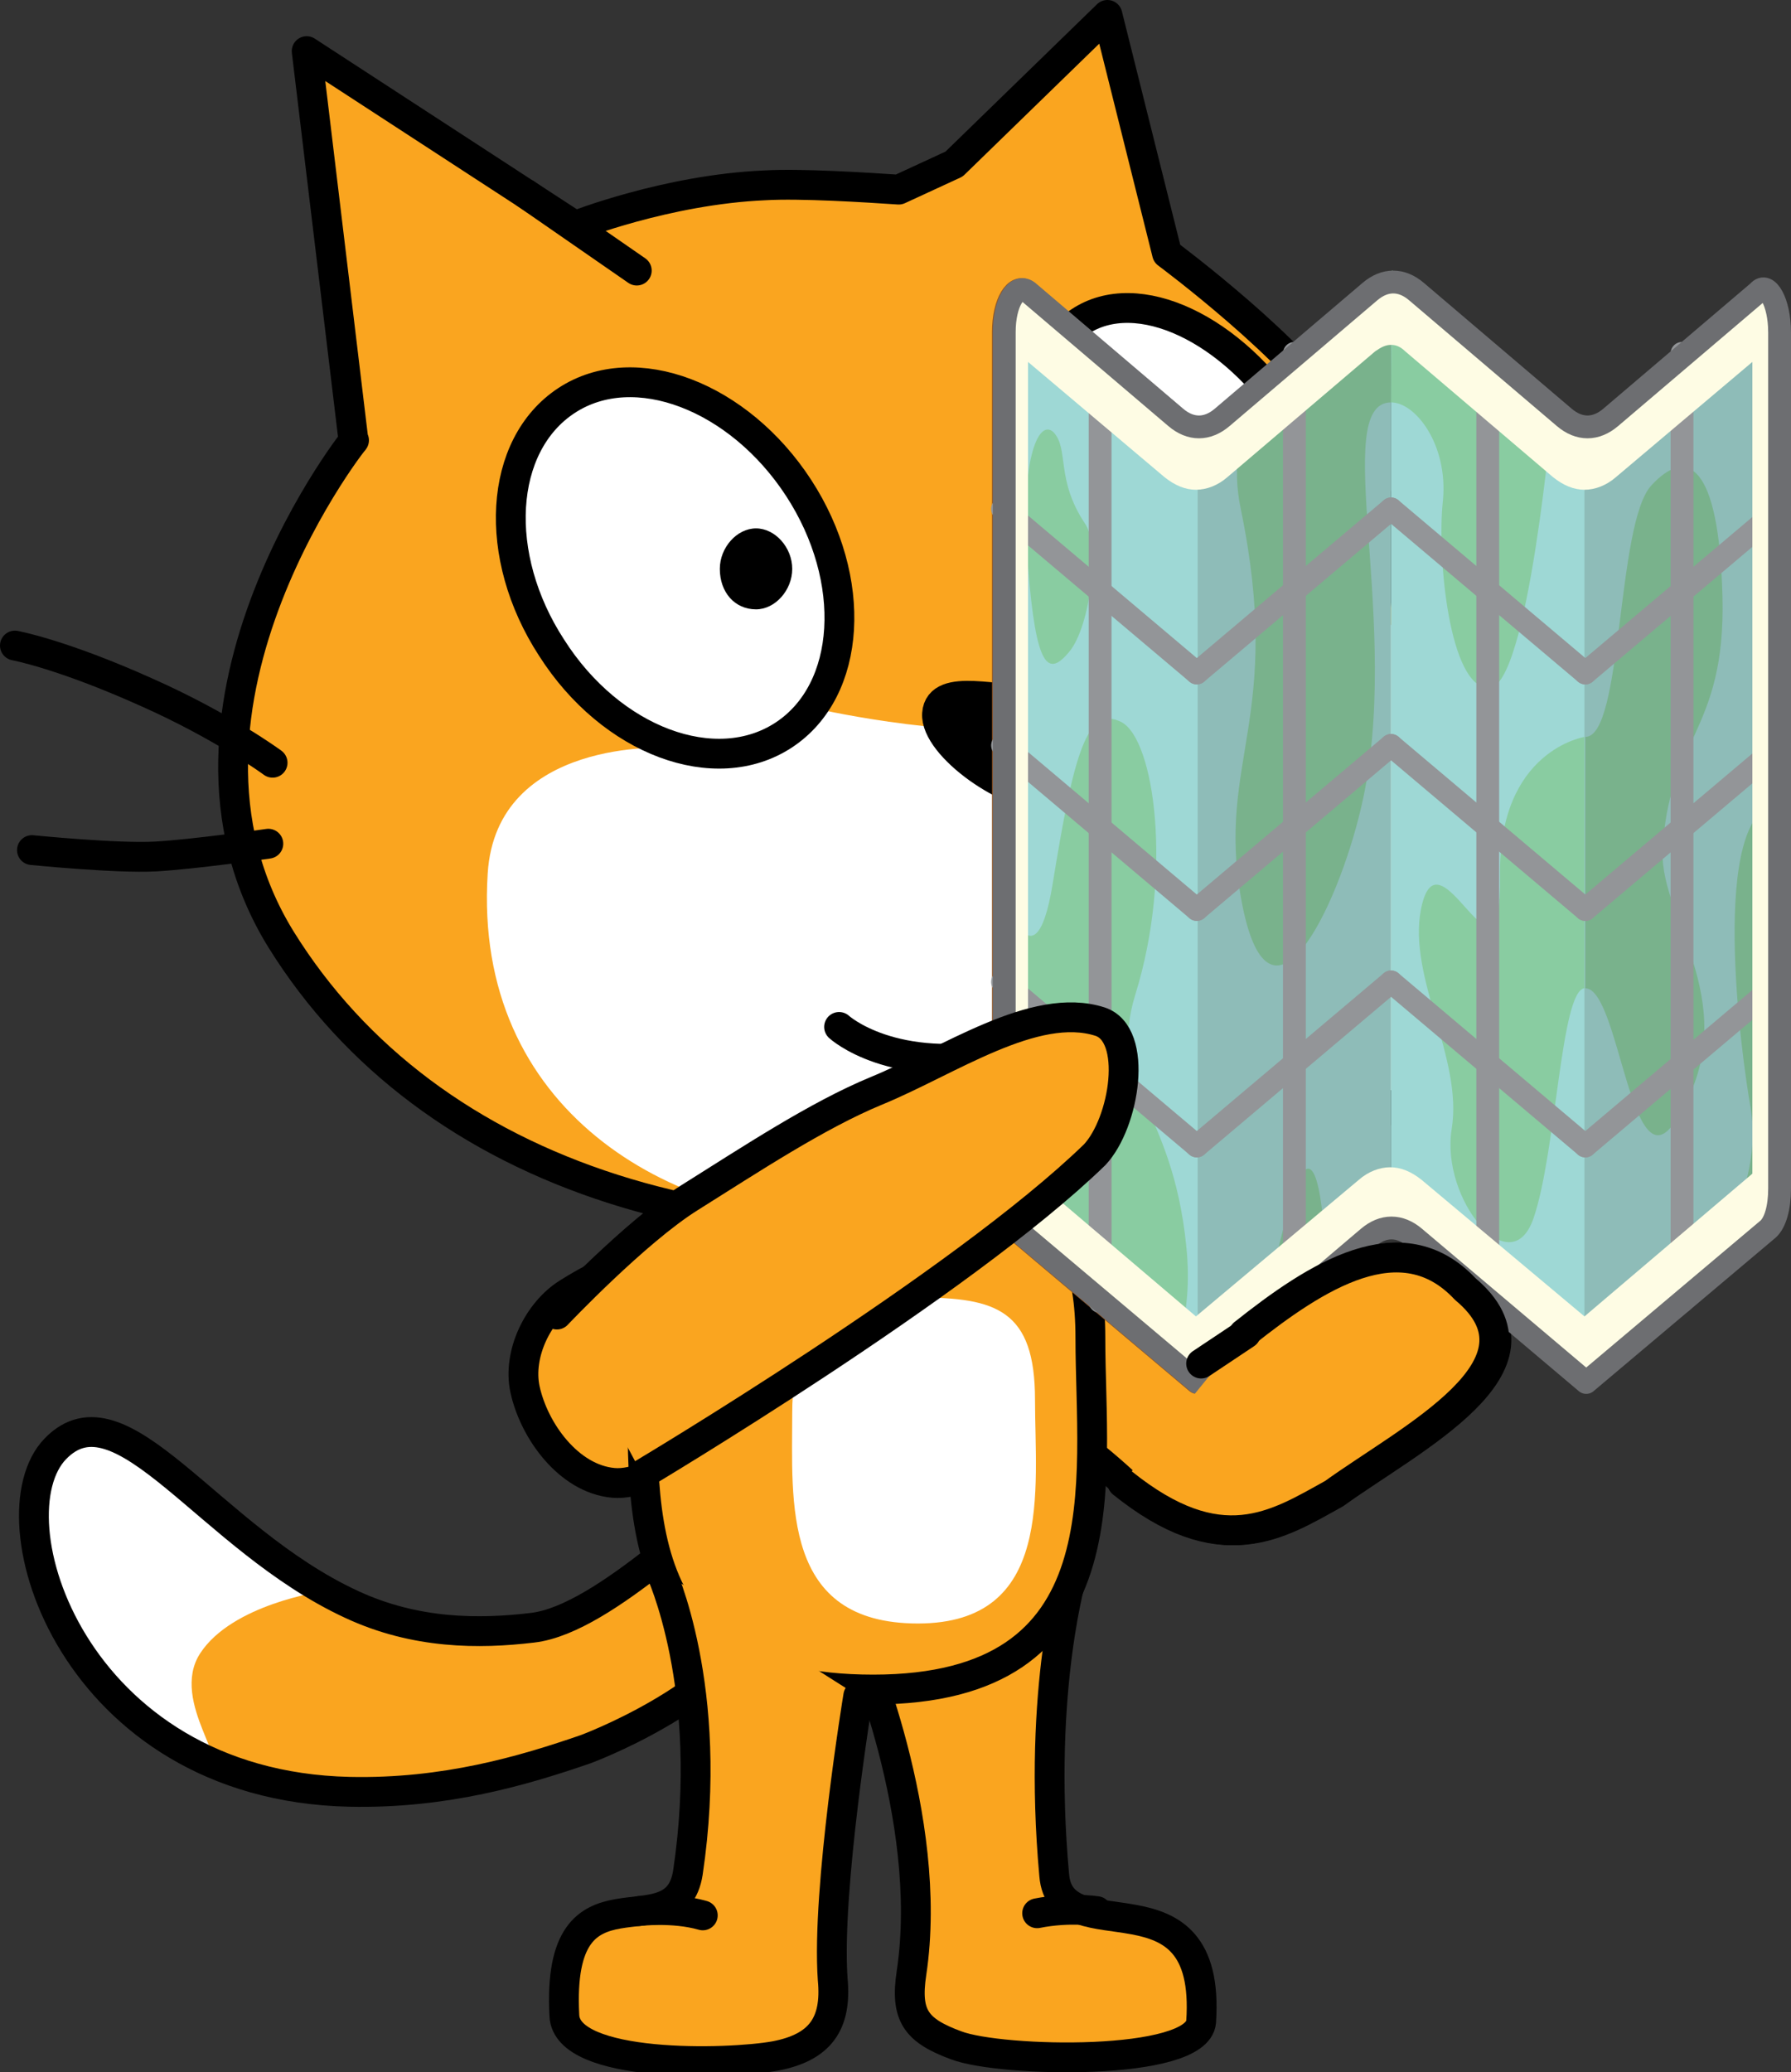 <svg version="1.1" xmlns="http://www.w3.org/2000/svg" xmlns:xlink="http://www.w3.org/1999/xlink" width="84.098" height="97.265" viewBox="0,0,84.098,97.265"><rect x="0" y="0" width="84.098" height="97.265" fill="#333333" stroke="none"/><g transform="translate(-197.1,-131.3)"><g data-paper-data="{&quot;isPaintingLayer&quot;:true}" fill-rule="nonzero" stroke-miterlimit="10" stroke-dasharray="" stroke-dashoffset="0" style="mix-blend-mode: normal"><g stroke="#000000" stroke-width="1.4" stroke-linecap="round" stroke-linejoin="round"><path d="M244.7,190.6c0.8,-3.6 1.8,-2.9 1.8,-2.9c0.5,0.4 0.7,1.2 1.3,1.8c1.9,1.7 6.3,5.4 7.8,4.4c3.4,-2.7 7.4,-5.3 10.4,-2.1c4.3,3.6 -2.6,7 -6.2,9.6c-2.7,1.5 -5.3,3.2 -9.9,-0.5c-3.7,-3.4 -5.3,-3.4 -5.3,-3.4c-2.1,-1.4 -0.8,-3.3 0.1,-6.9z" fill="#faa51f"/><path d="M253.5,195.3l2.1,-1.4" fill="none"/></g><path d="M231.2,197.5c-0.413,0.819 -3.213,3.586 -5.3,3.4c-2.088,-0.188 -3.726,-2.434 -4.15,-4.4c-0.35,-1.651 0.611,-3.628 2,-4.5c2.107,-1.334 5.496,-2.818 7.35,-1.4c1.759,1.354 1.734,5.215 0.1,6.9z" fill="#faa51f" stroke="#000000" stroke-width="1.4" stroke-linecap="round" stroke-linejoin="round"/><g fill="#faa51f" stroke="#000000" stroke-width="1.4" stroke-linecap="round" stroke-linejoin="round"><path d="M247.5,205c0,0 -1.7,5.5 -0.9,14.3c0.3,3.8 7.4,-0.5 6.9,6.9c-0.2,2.1 -9.4,1.9 -11.5,1.1c-1.9,-0.7 -2.4,-1.4 -2.1,-3.4c1.1,-7.3 -2.6,-15.7 -2.6,-15.7"/><path d="M245.8,221.1c1.5,-0.3 2.8,-0.1 2.8,-0.1"/></g><path d="M231.7,201.9c0.9,0.2 2.8,0.6 1.5,4.6c-1.3,4 -7.8,6.6 -8.6,6.9c-2.9,1 -6.6,2.1 -11.1,2c-13,-0.3 -16.9,-12.9 -13.8,-16.1c3.1,-3.2 7.2,4.2 13.9,7.3c3,1.4 6,1.4 8.5,1.1c3.5,-0.4 8.6,-6 9.6,-5.8z" fill="#faa51f" stroke="none" stroke-width="1" stroke-linecap="butt" stroke-linejoin="miter"/><path d="M205.6,200.9c2.3,1.9 6.6,5.1 6.6,5.1c0,0 -4.2,0.6 -5.7,2.9c-1.5,2.3 1.8,5.6 0,5c-1.6,-1 -4.1,-2.4 -6.1,-5.5c-2,-3.1 -2.2,-8.1 -0.5,-9.3c1.9,-1.1 3.5,0 5.7,1.8z" fill="#ffffff" stroke="none" stroke-width="1" stroke-linecap="butt" stroke-linejoin="miter"/><path d="M231.7,201.9c0.9,0.2 2.8,0.6 1.5,4.6c-1.3,4 -7.8,6.6 -8.6,6.9c-2.9,1 -6.6,2.1 -11.1,2c-13,-0.3 -16.9,-12.9 -13.8,-16.1c3.1,-3.2 7.2,4.2 13.9,7.3c3,1.4 6,1.4 8.5,1.1c3.5,-0.4 8.6,-6 9.6,-5.8z" fill="none" stroke="#000000" stroke-width="1.4" stroke-linecap="round" stroke-linejoin="round"/><path d="M238.3,202.9" fill="#faa51f" stroke="#8e5322" stroke-width="1.4" stroke-linecap="round" stroke-linejoin="round"/><path d="M248.3,194.1c0,6.7 1.7,16.5 -10.2,16.5c-11.9,0 -10.8,-9 -10.8,-15.7c0,-6.7 4.1,-8.5 10.8,-8.5c6.7,0 10.2,1 10.2,7.7z" fill="#faa51f" stroke="#000000" stroke-width="1.4" stroke-linecap="round" stroke-linejoin="round"/><path d="M241.9,139l7.2,-7l2.8,11.2c0,0 6.2,4.6 8.1,7.8c3.1,5.3 3.2,9.6 3.2,9.6c0,0 6.9,2.1 8.1,7.6c1.2,5.5 -3.1,16 -21.3,19.6c-18.2,3.6 -32.8,-1.3 -39.7,-12.4c-6.8,-11 4,-24.2 3.4,-23.4l-2.2,-18.3l12.6,8.2c0,0 4.3,-1.7 8.9,-1.9c1.7,-0.1 4.8,0.1 6.3,0.2z" fill="#faa51f" stroke="none" stroke-width="1" stroke-linecap="butt" stroke-linejoin="miter"/><path d="M262.8,161.1c0,0 6.6,1.6 7.8,7.1c1.5,5.5 -3.4,15.9 -20.6,19c-3.9,0.7 -7.4,1.4 -12.9,1.4c-8.5,0.1 -17.8,-5.2 -17.1,-16.3c0.4,-6.4 8.5,-5.9 8.5,-5.9l7.1,-1.8c0,0 7.1,1.6 11.3,0.7c4.2,-0.9 4.2,-4.2 4.2,-4.2l8.8,-2.6l2.4,2z" fill="#ffffff" stroke="none" stroke-width="1" stroke-linecap="butt" stroke-linejoin="miter"/><path d="M278.3,161.9c0,0 -1.8,1.6 -4.4,2.5c-2.2,0.8 -6.6,1.5 -6.6,1.5" fill="none" stroke="#000000" stroke-width="1.4" stroke-linecap="round" stroke-linejoin="round"/><path d="M277.7,173c0,0 -1.8,0.2 -4.5,-0.1c-2.8,-0.2 -5.4,-1.3 -5.4,-1.3" fill="none" stroke="#000000" stroke-width="1.4" stroke-linecap="round" stroke-linejoin="round"/><path d="M227,144l-5.2,-3.6" fill="none" stroke="#000000" stroke-width="1.4" stroke-linecap="round" stroke-linejoin="round"/><path d="M241.9,139l7.2,-7l2.8,11.2c0,0 6.2,4.6 8.1,7.8c3.1,5.3 3.2,9.6 3.2,9.6c0,0 6.9,2.1 8.1,7.6c1.2,5.5 -3.1,16 -21.3,19.6c-18.2,3.6 -32.8,-1.3 -39.7,-12.4c-6.8,-11 4,-24.2 3.4,-23.4l-2.2,-18.3l12.6,8.2c0,0 4.3,-1.7 8.9,-1.9c1.7,-0.1 4.8,0.1 6.3,0.2z" fill="none" stroke="#000000" stroke-width="1.4" stroke-linecap="round" stroke-linejoin="round"/><path d="M209.7,170.9c0,0 -3.5,0.5 -5.3,0.6c-1.8,0.1 -5.8,-0.3 -5.8,-0.3" fill="none" stroke="#000000" stroke-width="1.4" stroke-linecap="round" stroke-linejoin="round"/><path d="M197.8,161.6c0,0 2.2,0.4 6.2,2.2c3.6,1.6 5.9,3.3 5.9,3.3" fill="none" stroke="#000000" stroke-width="1.4" stroke-linecap="round" stroke-linejoin="round"/><path d="M257.8,151.1c2.8,4.3 2.9,9.3 0.2,11c-2.7,1.8 -7.2,-0.3 -10,-4.7c-2.8,-4.3 -2.9,-9.3 -0.2,-11c2.7,-1.8 7.2,0.3 10,4.7z" fill="#ffffff" stroke="#000000" stroke-width="1.4" stroke-linecap="round" stroke-linejoin="round"/><path d="M257.7,154.6c0.3,1 -0.2,2 -1.2,2.3c-0.9,0.3 -1.9,-0.3 -2.2,-1.4c-0.3,-1 0.2,-2 1.2,-2.3c1,-0.2 1.9,0.4 2.2,1.4" fill="#000000" stroke="none" stroke-width="1" stroke-linecap="butt" stroke-linejoin="miter"/><path d="M234.6,154.2c2.8,4.3 2.5,9.5 -0.7,11.6c-3.2,2.1 -8.1,0.3 -10.9,-4.1c-2.8,-4.3 -2.5,-9.5 0.7,-11.6c3.2,-2.1 8.1,-0.2 10.9,4.1z" fill="#ffffff" stroke="#000000" stroke-width="1.4" stroke-linecap="round" stroke-linejoin="round"/><path d="M234.3,158c0,1 -0.8,1.9 -1.7,1.9c-1,0 -1.7,-0.8 -1.7,-1.9c0,-1 0.8,-1.9 1.7,-1.9c0.9,0 1.7,0.9 1.7,1.9" fill="#000000" stroke="none" stroke-width="1" stroke-linecap="butt" stroke-linejoin="miter"/><path d="M245.6,164.1c1.7,-0.2 4,-1.5 4.3,0.4c0,0.8 -1.6,4.1 -3.4,4.2c-2,0.1 -5.5,-2.4 -5.4,-3.9c0.1,-1.5 3,-0.5 4.5,-0.7z" fill="#000000" stroke="#000000" stroke-width="1.4" stroke-linecap="round" stroke-linejoin="round"/><path d="M245.7,197c0,4.2 0.9,10.5 -5.5,10.5c-6.4,0 -5.9,-5.7 -5.9,-9.9c0,-4.2 2.2,-5.4 5.9,-5.4c3.7,0 5.5,0.6 5.5,4.8z" fill="#ffffff" stroke="none" stroke-width="1" stroke-linecap="butt" stroke-linejoin="miter"/><g fill="#faa51f" stroke="#000000" stroke-width="1.4" stroke-linecap="round" stroke-linejoin="round"><path d="M237.4,210.9c0,0 -1.5,9.1 -1.2,13.3c0.2,2.1 -0.6,3.2 -2.7,3.6c-2.2,0.4 -9.8,0.6 -9.9,-1.9c-0.4,-7.6 5.2,-2.9 5.8,-6.7c1.3,-8.7 -1.3,-14.2 -1.3,-14.2"/><path d="M227.1,221c0,0 1.6,-0.2 3,0.2"/></g><path d="M244.4,180.7c-5.4,1.1 -7.9,-1.2 -7.9,-1.2" fill="#ffffff" stroke="#000000" stroke-width="1.4" stroke-linecap="round" stroke-linejoin="round"/><g><path d="M253.297,196.187l-8.544,-7.2c-0.33,-0.3 -0.537,-1 -0.537,-1.9v-40.2c0,-1.4 0.578,-2.3 1.114,-1.9l8.007,6.8v44.4z" fill="#ddceb1" stroke="#8e5322" stroke-width="1.071" stroke-linecap="round" stroke-linejoin="round"/><path d="M253.297,196.187v-44.4l9.122,-7.7v44.4l-9.122,7.7" fill="#8ebcb8" stroke="none" stroke-width="0.765" stroke-linecap="butt" stroke-linejoin="miter"/><path d="M271.541,196.187l-9.122,-7.7v-44.4l9.122,7.7v44.4" fill="#9ed8d5" stroke="none" stroke-width="0.765" stroke-linecap="butt" stroke-linejoin="miter"/><path d="M271.499,196.187v-44.4l8.007,-6.8c0.537,-0.4 1.114,0.5 1.114,1.9v40.2c0,0.9 -0.206,1.6 -0.536,1.9l-8.544,7.2z" fill="#8ebcb8" stroke="none" stroke-width="0.765" stroke-linecap="butt" stroke-linejoin="miter"/><path d="M253.297,196.187l-8.544,-7.2c-0.33,-0.3 -0.537,-1 -0.537,-1.9v-40.2c0,-1.4 0.578,-2.3 1.114,-1.9l8.007,6.8v44.4z" fill="#9ed8d5" stroke="none" stroke-width="0.765" stroke-linecap="butt" stroke-linejoin="miter"/><path d="M248.055,155.887c0.702,1 0.248,4.8 -0.743,6c-0.991,1.2 -1.569,0.8 -1.94,-4c-0.413,-4.8 0.454,-7 1.197,-6.3c0.743,0.8 0.083,2.2 1.486,4.3z" fill="#89cca1" stroke="none" stroke-width="0.765" stroke-linecap="butt" stroke-linejoin="miter"/><path d="M262.419,144.087v6.1c-2.931,0 0.578,10.6 -1.403,19c-1.114,4.8 -4.375,11.5 -5.655,4.2c-1.114,-6.4 2.022,-8.4 0,-18.2c-0.867,-4.1 1.692,-6.6 1.692,-6.6z" fill="#79b28c" stroke="none" stroke-width="0.765" stroke-linecap="butt" stroke-linejoin="miter"/><path d="M262.46,143.987l7.553,6.4c0,0 -1.156,13.3 -3.013,13.2c-1.857,0 -2.435,-6.2 -2.146,-8.8c0.248,-2.6 -1.28,-4.6 -2.435,-4.6z" fill="#89cca1" stroke="none" stroke-width="0.765" stroke-linecap="butt" stroke-linejoin="miter"/><path d="M244.175,173.087c0,0 1.486,5 2.353,-0.3c0.991,-6.1 1.61,-8.4 3.22,-7.6c1.569,0.8 2.435,7.1 0.66,12.8c-1.321,4.3 1.734,5.2 2.394,11.8c0.371,3.5 -0.743,5.4 -0.743,5.4l-7.884,-6.7z" fill="#89cca1" stroke="none" stroke-width="0.765" stroke-linecap="butt" stroke-linejoin="miter"/><path d="M255.608,194.287c0.991,-0.7 1.94,-7.6 2.807,-8.1c0.867,-0.5 0.949,4.9 0.949,4.9z" fill="#79b28c" stroke="none" stroke-width="0.765" stroke-linecap="butt" stroke-linejoin="miter"/><path d="M271.541,165.887c1.775,0 1.445,-10 3.096,-11.8c1.651,-1.8 3.178,-1.1 3.343,5.2c0.165,6.4 -2.6,6.7 -2.807,12c-0.124,3.2 4.004,7.3 0.619,12.6c-2.105,3.3 -2.642,-6.2 -4.251,-6.2z" fill="#79b28c" stroke="none" stroke-width="0.765" stroke-linecap="butt" stroke-linejoin="miter"/><path d="M271.499,165.887v11.8c-1.114,0.1 -1.321,7.7 -2.394,10.8c-1.073,3.1 -4.375,-0.9 -3.839,-4.2c0.536,-3.3 -2.064,-7.1 -1.445,-10.3c0.826,-4.2 3.797,4.8 3.715,-1.6c-0.083,-5.9 4.004,-6.5 3.962,-6.5z" fill="#89cca1" stroke="none" stroke-width="0.765" stroke-linecap="butt" stroke-linejoin="miter"/><path d="M276.081,192.387c0,0 4.004,-4.6 3.219,-9.1c-0.413,-2.3 -2.022,-13.9 1.321,-14.3v19.5z" fill="#79b28c" stroke="none" stroke-width="0.765" stroke-linecap="butt" stroke-linejoin="miter"/><g stroke="#939598" stroke-width="1.071" stroke-linecap="round" stroke-linejoin="round"><path d="M253.297,162.887l-9.122,-7.7" fill="#ddceb1"/><path d="M244.175,166.287l9.122,7.7" fill="#ddceb1"/><path d="M253.297,185.087l-9.122,-7.7" fill="#ddceb1"/><path d="M248.757,147.887v44.5" fill="none"/><path d="M253.297,162.887l9.122,-7.7" fill="#ddceb1"/><path d="M262.419,166.287l-9.122,7.7" fill="#ddceb1"/><path d="M262.419,177.387l-9.122,7.7" fill="#ddceb1"/><path d="M257.879,147.887v44.5" fill="none"/><path d="M271.541,162.887l-9.122,-7.7" fill="#ddceb1"/><path d="M271.541,173.987l-9.122,-7.7" fill="#ddceb1"/><path d="M262.419,177.387l9.122,7.7" fill="#ddceb1"/><path d="M266.959,192.387v-44.5" fill="none"/><path d="M271.541,162.887l9.122,-7.7" fill="#ddceb1"/><path d="M280.662,166.287l-9.122,7.7" fill="#ddceb1"/><path d="M280.662,177.387l-9.122,7.7" fill="#ddceb1"/><path d="M276.081,147.887v44.5" fill="none"/></g><g fill="#fefce4" stroke="none" stroke-width="0.765" stroke-linecap="butt" stroke-linejoin="miter"><path d="M262.419,147.487c-0.248,0 -0.454,0.1 -0.743,0.3l-6.934,5.9c-0.454,0.4 -0.991,0.6 -1.486,0.6c-0.495,0 -0.991,-0.2 -1.486,-0.6l-6.398,-5.4v38.1l7.884,6.7l7.636,-6.4c0.454,-0.4 0.991,-0.6 1.486,-0.6c0.495,0 0.991,0.2 1.486,0.6l7.636,6.4l7.884,-6.7v-38.1l-6.398,5.4c-0.454,0.4 -0.991,0.6 -1.486,0.6c-0.495,0 -0.991,-0.2 -1.486,-0.6l-6.934,-5.9c-0.206,-0.2 -0.413,-0.3 -0.66,-0.3M279.961,147.787v0v0M262.419,144.487c0.371,0 0.743,0.2 1.032,0.5l6.934,5.9c0.33,0.3 0.702,0.4 1.073,0.4c0.371,0 0.702,-0.1 1.073,-0.4l6.934,-5.9c0.124,-0.1 0.206,-0.1 0.289,-0.1c0.454,0 0.826,0.9 0.826,2v40.1c0,0.9 -0.206,1.6 -0.537,1.9l-8.544,7.2l-8.049,-6.8c-0.33,-0.3 -0.702,-0.4 -1.073,-0.4c-0.371,0 -0.702,0.1 -1.073,0.4l-8.007,6.8l-8.544,-7.2c-0.33,-0.3 -0.537,-1 -0.537,-1.9v-40.2c0,-1.1 0.371,-2 0.826,-2c0.124,0 0.206,0 0.289,0.1l6.934,5.9c0.33,0.3 0.702,0.4 1.073,0.4c0.371,0 0.702,-0.1 1.073,-0.4l6.934,-5.9c0.33,-0.3 0.702,-0.4 1.073,-0.4z"/></g><path d="M280.662,146.887v40.2c0,0.9 -0.206,1.6 -0.537,1.9l-8.544,7.2l-8.049,-6.8c-0.702,-0.6 -1.486,-0.6 -2.188,0l-8.007,6.8l-8.544,-7.2c-0.33,-0.3 -0.537,-1 -0.537,-1.9v-40.2c0,-1.4 0.578,-2.3 1.114,-1.9l6.934,5.9c0.702,0.6 1.486,0.6 2.188,0l6.934,-5.9c0.702,-0.6 1.486,-0.6 2.188,0l6.934,5.9c0.702,0.6 1.486,0.6 2.188,0l6.934,-5.9c0.413,-0.5 0.991,0.5 0.991,1.9z" fill="none" stroke="#6d6e71" stroke-width="1.071" stroke-linecap="round" stroke-linejoin="round"/></g><g stroke="#000000" stroke-width="1.4" stroke-linecap="round" stroke-linejoin="round"><path d="M255.5,193.9c3.4,-2.7 7.4,-5.3 10.4,-2.1c4.3,3.6 -2.6,7 -6.2,9.6c-2.7,1.5 -5.3,3.2 -9.9,-0.5" fill="#faa51f"/><path d="M253.5,195.3l2.1,-1.4" fill="none"/></g><path d="M223.25,193c0,0 3.703,-3.912 6.25,-5.5c2.834,-1.776 5.974,-3.854 8.75,-5c3.385,-1.388 7.433,-4.234 10.5,-3.25c1.82,0.592 1.164,4.746 -0.25,6.25c-6.26,6.08 -21.25,15 -21.25,15" fill="#faa51f" stroke="#000000" stroke-width="1.4" stroke-linecap="round" stroke-linejoin="round"/></g></g></svg>